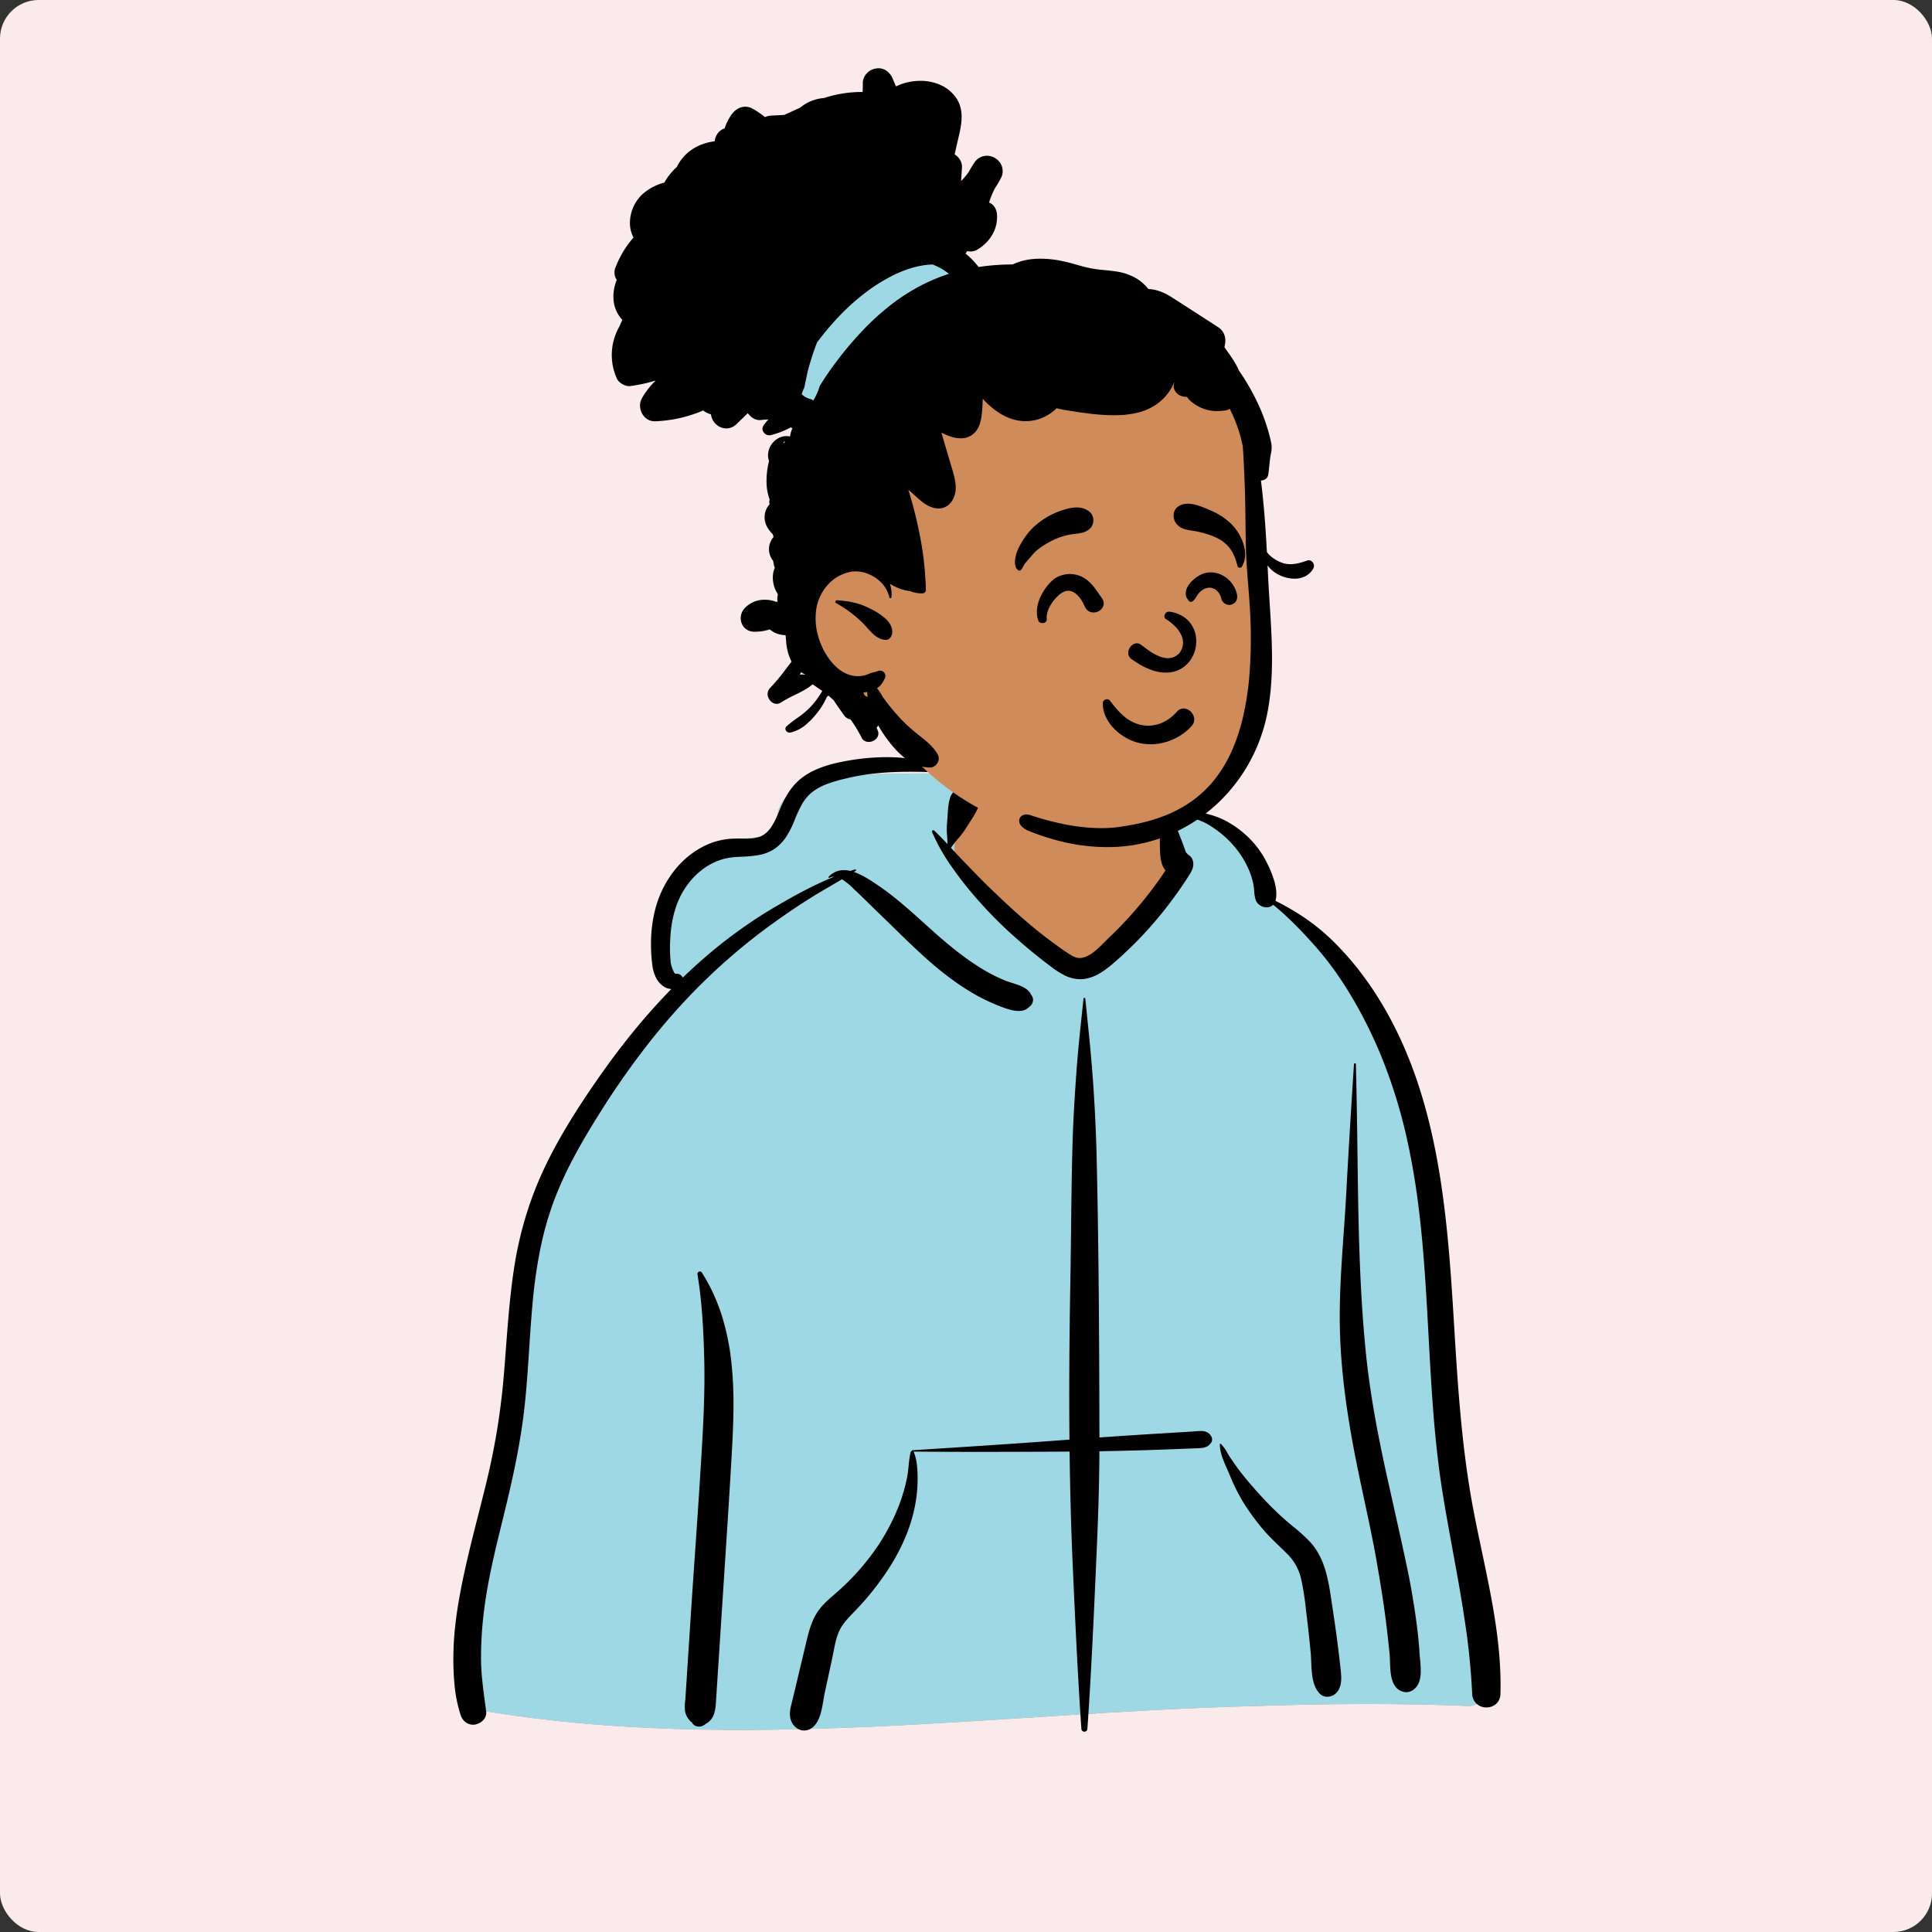 <?xml version="1.0" standalone="no"?>
<svg viewBox="-350 -150 1500 1500" style="width: 390px; height: 390px; justify-content: center; align-self: center; transform: scale(1, 1);" xmlns="http://www.w3.org/2000/svg"><rect x="-350" y="-150" width="1500" height="1500" fill="#333333" stroke="none"/><rect x="-350" y="-150" width="100%" height="100%" fill="#fbeaeb" rx="30"></rect><g transform="rotate(0 408.507 590.259)"><g id="body_Hoodie" data-name="body/Hoodie" transform="translate(0 459)"><path id="_Skin" data-name="✋ Skin" d="M778.244,749.543c19.326-.933,11.553-34.738,10.166-47.153-15.3-45.344-11.7-94.816-17.722-142.344-3.749-44.368-8.566-88.6-12.618-132.932-7.958-89.994-65.1-273.2-130.32-302.661-8.215-36.046-42.146-69.694-85.076-69.694C513.394,20.1,478.151-4.293,432.948.632c-18.68.85-36.8,20.662-54.695,24.488-10.022,1.382-98.962-2.175-116.778,8.406-12.41,6.372-23.613,18.147-19.964,33.138,5.822,18.162-12.271-1.49-50.014,17.895-76.963,46.223-30.973,108.06-28.935,109.976C114.534,261.358,72.555,315.57,53.132,397.247,40.544,457.886,41.961,520.485,31.414,581.435,27.69,602.569,21.977,622.98,15.8,643.5c-6.7,26.859-9.958,93.8-13.651,94.4-6.727,1.671,3.888,15.483,11.016,15.494,197.624,32.781,398.362,1.358,597.048-3.776C666.2,747.675,722.254,747.226,778.244,749.543Z" transform="translate(12.504 -34)" fill="#d08b5b"></path><path id="_Jacket" data-name="🧥 Jacket" d="M378.5,64.457c0,21.032,73.03,99.184,98.234,94.028q25.2-5.156,76.16-67.249V64.457L545.558,35.3c41.56,1.465,74.161,34.409,82.191,69.643,64.563,29.169,121.219,209.019,130.067,299.934l.253,2.728c4.052,44.334,8.869,88.564,12.618,132.932,6.018,47.528,2.421,97,17.722,142.344l.091.77c1.6,12.984,8.683,45.469-10.257,46.383-55.99-2.317-112.043-1.868-168.036.079-198.686,5.134-399.424,36.557-597.048,3.776C6.032,733.882-4.583,720.07,2.144,718.4,5.837,717.8,9.1,650.857,15.8,624l1.272-4.245c5.689-19.1,10.88-38.147,14.347-57.823,10.547-60.95,9.13-123.549,21.718-184.188,19.423-81.677,61.4-135.889,109.43-202.712-2.038-1.916-48.028-63.752,28.935-109.976,37.743-19.385,55.836.267,50.014-17.9-3.649-14.991,7.554-26.766,19.964-33.138C279.291,3.44,368.231,7,378.253,5.615A53.6,53.6,0,0,0,392.27,0l-.814,2.71Q378.5,46.129,378.5,64.457Z" transform="translate(12.504 -14.495)" fill="#9fd8e5"></path><path id="_Ink" data-name="🖍 Ink" d="M489.923,756.62a2.312,2.312,0,0,1-2.344-2.262c-2.9-42.141-4.793-84.108-6.62-124.693l0-.039c-1.3-28.844-2.125-58.437-2.525-90.472-.544,0-1.1.009-1.633.014h-.079c-.79.007-1.608.015-2.412.018-21.611.094-43.954.192-65.926.192-18.81,0-35.54-.071-51.146-.218l.01.009a.977.977,0,0,1,.162.247c2.792,6.59,3.1,14.986,3.024,22.33a110.352,110.352,0,0,1-3.073,24.292,127.572,127.572,0,0,1-6.955,20.859,156.4,156.4,0,0,1-10.19,19.6,215.18,215.18,0,0,1-26.985,34.9l-.65.689c-.692.732-1.414,1.479-2.113,2.2l-.033.034c-4.11,4.253-8.361,8.65-10.81,14.018-2.341,5.129-3.468,10.961-4.559,16.6-.276,1.426-.56,2.9-.857,4.317l-.17.8-5.678,26.226c-.385,1.778-.708,3.712-1.05,5.759-1.253,7.5-2.673,16-7.86,20.73a10.5,10.5,0,0,1-7.1,2.936c-4.313,0-8.276-2.934-10.1-7.476-1.923-4.79-.6-9.924.684-14.889l0-.007c.218-.845.443-1.718.644-2.56l10.491-44.1c1.768-7.374,3.659-14.52,7.328-20.891,3.8-6.592,9.257-11.292,15.036-16.268l.063-.054a191.116,191.116,0,0,0,15.448-14.892,182.332,182.332,0,0,0,13.638-16.562,159.839,159.839,0,0,0,20.559-37.558,135.328,135.328,0,0,0,5.995-20.622c.652-3.2.992-6.515,1.32-9.716a92.537,92.537,0,0,1,1.463-10.373,1.28,1.28,0,0,1,.922-.9.564.564,0,0,1,.059-.49.51.51,0,0,1,.406-.226l31.918-2.051c27.254-1.758,56.425-3.683,85.089-5.852l5.009-.362c-.356-36.713-.137-76.214.668-120.758.25-13.856.411-27.947.566-41.573v-.057c.258-22.66.526-46.092,1.211-69.132.563-18.876,1.79-37.532,3.033-54.882,1.049-14.631,2.617-29.42,4.135-43.723.421-3.967.856-8.069,1.279-12.157a.7.7,0,0,1,1.406,0l1.395,13.469c1.544,14.958,3.294,32.344,4.517,49.395,1.482,20.683,2.472,41.5,2.941,61.869,1.724,74.713,2,150.6,2.13,215.867,9.478-.657,19.3-1.313,29.2-1.951,5.856-.378,12.154-.772,19.82-1.238l16.847-1.021,6.936-.426c.65-.04,1.326-.1,1.98-.156h.008c1.253-.109,2.548-.221,3.8-.221,2.368,0,5.361.348,7.5,3.059,1.545,1.956,1.817,4.068.747,5.794-2.635,4.251-6.555,4.391-11.093,4.553l-.054,0-.908.034c-4.6.186-9.267.371-13.872.548-8.77.341-19.16.729-29.729,1.026-10.465.294-20.961.532-31.2.706-.105,30.326-1.347,60.377-2.722,91.057l-.615,13.655c-1.857,41.238-3.587,75.855-5.993,110.761A2.313,2.313,0,0,1,489.923,756.62Zm-299.2-3.946a6.222,6.222,0,0,1-5.53-3.115l.7.462a1.127,1.127,0,0,0,.213.12c.013-.032-.709-.582-2.271-1.73l-1.683-2.177a13.62,13.62,0,0,1-2.317-5.83,33.884,33.884,0,0,1,.138-7.83c.084-.9.171-1.819.229-2.7l3.864-59.612c1.11-17.117,2.3-34.433,3.456-51.178,1.982-28.784,4.031-58.547,5.7-87.862,1.094-19.208,2.13-41.938,1.51-64.889-.352-13.043-.814-23.049-1.5-32.442-.864-11.865-2.078-22.413-3.71-32.247a2.022,2.022,0,0,1,.442-1.667,1.936,1.936,0,0,1,1.45-.693,1.805,1.805,0,0,1,1.536.915,139.638,139.638,0,0,1,8.924,16.412,148.043,148.043,0,0,1,6.59,17.1,186.683,186.683,0,0,1,7.392,36.247,296.546,296.546,0,0,1,1.623,33.354c-.029,12.042-.612,24.174-1.118,33.4-1.286,23.482-2.785,46.965-4.337,70.961l-2.349,36.263-5.9,90.909a27.791,27.791,0,0,1-1.807,9.024,12.44,12.44,0,0,1-5.69,6.414,13.383,13.383,0,0,1-2.309,1.583A6.928,6.928,0,0,1,190.724,752.674ZM15.274,751.2a9.532,9.532,0,0,1-5.922-2.065A11.114,11.114,0,0,1,5.7,743.866a106.971,106.971,0,0,1-4.75-23.005,204.335,204.335,0,0,1-.93-23.554C.156,683.232,1.74,668.36,5,650.506c3.8-20.789,9.094-41.623,14.215-61.771l0-.008.009-.033c2.363-9.3,4.806-18.908,7.069-28.388,3.14-13.156,5.81-26.551,7.935-39.812,2.119-13.223,3.771-26.781,4.911-40.3.584-6.92,1.119-13.962,1.636-20.773l0-.057c1.584-20.857,3.222-42.425,6.483-63.47a287.058,287.058,0,0,1,9.275-40.442A277.026,277.026,0,0,1,71.7,316.836c12.087-25.065,27.314-48.08,39.23-65.33,9.029-13.069,18.328-25.521,27.641-37.009,9.934-12.254,20.24-23.854,30.633-34.479a11.889,11.889,0,0,1-5.738-1.844,17.369,17.369,0,0,1-6.275-7.219,29.569,29.569,0,0,1-2.693-9.269,127,127,0,0,1-.942-22.069,105.4,105.4,0,0,1,3.261-21.826A81.276,81.276,0,0,1,172.75,86.531a70.167,70.167,0,0,1,12.766-11.956,64.411,64.411,0,0,1,15.644-8.314,56.982,56.982,0,0,1,18.222-3.055c.544-.014,1.123-.02,1.771-.02.956,0,1.916.014,2.844.028H224c.941.014,1.913.028,2.888.028a33.842,33.842,0,0,0,10.431-1.277c3.747-1.232,6.931-3.886,9.733-8.116A70.9,70.9,0,0,0,252.9,41.966c.233-.56.453-1.09.677-1.623l.156-.37a74.515,74.515,0,0,1,7.576-14.165,44.2,44.2,0,0,1,11.37-11.278C283.26,7.323,296.633,4.361,307.1,2.586l.754-.127A174.615,174.615,0,0,1,336.325,0C356.316,0,374,3.979,388.875,11.827a.22.22,0,0,1,.105.256.224.224,0,0,1-.213.18h-.011l-7.941-.317c-9.588-.376-17.63-.626-25.718-.626-9.124,0-17.2.335-24.683,1.024A172.62,172.62,0,0,0,305.9,16.285l-2.531.61a108.353,108.353,0,0,0-13.331,3.964A42.947,42.947,0,0,0,278.02,27.6a33.7,33.7,0,0,0-7.889,9.886,107.757,107.757,0,0,0-5.31,11.628l-.309.755-.437,1.054a62.661,62.661,0,0,1-5.916,11.251,33.445,33.445,0,0,1-8.883,9.035,32.164,32.164,0,0,1-12.269,4.823,97.534,97.534,0,0,1-13.18,1.273h-.01c-2.008.1-4.085.209-6.107.371a44.5,44.5,0,0,0-13.552,3.3,49.937,49.937,0,0,0-11.843,7.04,57.439,57.439,0,0,0-9.727,9.917,61.72,61.72,0,0,0-7.2,11.934c-4.256,9.278-6.639,20.33-7.082,32.848a103.729,103.729,0,0,0,.527,17.251,27.156,27.156,0,0,0,1.445,4.787c.5,1.288,1.453,3.447,2.128,3.447l.041,0a5.944,5.944,0,0,1,.814-.056,5.1,5.1,0,0,1,4.82,3.049c6.4-6.185,12.9-12.094,19.323-17.561a371.648,371.648,0,0,1,53.146-37.842c13.111-7.667,28.722-16.39,45.088-22.953l-.177,0a7.449,7.449,0,0,0-3.469.836.518.518,0,0,1-.731-.261.493.493,0,0,1,.107-.547A16.617,16.617,0,0,1,297,88.9a15.877,15.877,0,0,1,6.136-1.181,22.249,22.249,0,0,1,5.009.612c1.367-.435,2.616-.817,3.817-1.166a.607.607,0,0,1,.169-.025.521.521,0,0,1,.5.394.577.577,0,0,1-.233.66l-1.462.933c6.453,2.162,12.756,6.376,17.821,9.762l.094.063c13.155,8.792,25.075,19.535,36.6,29.923l.053.047c1.159,1.045,2.358,2.126,3.539,3.186l2.353,2.107c10.895,9.729,22.8,19.879,36,28.2a127.213,127.213,0,0,0,21.345,11.155c1.452.572,3.1,1.091,4.836,1.641,5.935,1.875,12.661,4,14.979,9.23A6.136,6.136,0,0,1,450,189.261a7.017,7.017,0,0,1-3.011,4.723c-1.851,2.037-4.546,3.07-8.011,3.07-4.5,0-9.412-1.65-14.047-3.433a149.034,149.034,0,0,1-21.866-10.5c-12.1-7.107-24.438-16.392-37.706-28.385-8.073-7.3-15.974-15.027-23.614-22.5-3.867-3.783-7.863-7.692-11.852-11.517-2.482-2.379-4.977-4.826-7.39-7.192-2.569-2.519-5.225-5.123-7.876-7.658l-2.579-2.442c-.392-.367-.807-.765-1.247-1.185a51.6,51.6,0,0,0-9.1-7.421c-2.885,1.721-5.823,3.436-8.664,5.094-4.595,2.682-9.342,5.453-13.941,8.292-9.319,5.753-19.274,12.432-30.435,20.419a465.837,465.837,0,0,0-54.1,45.461c-7.551,7.373-15.06,15.237-22.316,23.373-7,7.849-13.971,16.181-20.719,24.766a626.729,626.729,0,0,0-37.115,52.868l-1.745,2.777c-7.655,12.23-13.6,22.367-18.693,31.9A287.072,287.072,0,0,0,78.51,343.316a248.175,248.175,0,0,0-11.089,38.9,376.979,376.979,0,0,0-5.773,40.067c-1.161,12.282-1.981,24.795-2.775,36.9-.934,14.244-1.9,28.972-3.426,43.411-1.353,12.8-3.38,26.112-6.2,40.7-2.3,11.922-5.127,24.7-8.891,40.211l-1.547,6.339q-.464,1.891-.928,3.782l-.057.232,0,.008c-5.463,22.241-11.111,45.24-13.96,68.377A284.264,284.264,0,0,0,21.5,701.8c.18,10.858,1.636,21.722,3.044,32.229l.008.059c.312,2.326.634,4.732.938,7.1a7.991,7.991,0,0,1-2.466,6.586,11.483,11.483,0,0,1-6.272,3.313A10.029,10.029,0,0,1,15.274,751.2Zm786.81-13.4a11.4,11.4,0,0,1-7.438-2.652,10.743,10.743,0,0,1-3.64-7.939,544.545,544.545,0,0,0-5.659-56.154c-2.744-18.573-6.19-37.36-9.523-55.528l0-.016c-2.674-14.578-5.439-29.652-7.834-44.567-2.9-18.067-5.2-37.938-7.035-60.747-1.635-20.335-2.756-41.077-3.839-61.137v-.012c-1.385-25.637-2.817-52.148-5.338-78.074-1.356-13.952-2.911-26.628-4.753-38.754-2.067-13.608-4.44-26.175-7.253-38.42a405.144,405.144,0,0,0-15.774-52.45,352.635,352.635,0,0,0-23.22-49.58c-4.684-8.227-9.545-15.98-14.449-23.041A233.159,233.159,0,0,0,669.592,147.3c-8.481-9.588-19.908-21.97-33.1-32.7a7.152,7.152,0,0,1-5.125,2,9.377,9.377,0,0,1-5.036-1.507,8.411,8.411,0,0,1-3.4-4.231,28.3,28.3,0,0,1-1.2-7.172,40.085,40.085,0,0,0-.663-5.267,61.757,61.757,0,0,0-3.47-11.026A72.449,72.449,0,0,0,605.043,67.86a78.919,78.919,0,0,0-8.885-8.493,84.036,84.036,0,0,0-10.068-7.041c-4.458-2.66-9.269-4.185-13.922-5.66-2.819-.894-5.735-1.818-8.569-2.99a.307.307,0,0,1-.2-.288.276.276,0,0,1,.2-.254,24.569,24.569,0,0,1,8.043-1.232c6.269,0,12.989,1.833,18.143,3.43A61.1,61.1,0,0,1,602.478,51a78.362,78.362,0,0,1,11.315,8.109,72.837,72.837,0,0,1,10.055,10.522,71.943,71.943,0,0,1,7.75,12.32l.412.84a82.282,82.282,0,0,1,5.442,13.738c1.548,5.55,1.884,10.373,1,14.336-.057.254-.123.5-.2.73a186.541,186.541,0,0,1,23.133,13.467,159.012,159.012,0,0,1,20.77,16.958,228.6,228.6,0,0,1,20.919,23.4,259.671,259.671,0,0,1,17.715,25.917,290.361,290.361,0,0,1,14.493,27.453c4.194,9.076,8.085,18.692,11.564,28.581,3.3,9.368,6.331,19.29,9.021,29.49,2.523,9.568,4.832,19.722,6.862,30.18,3.6,18.524,6.471,38.658,8.791,61.552,2.151,21.235,3.568,42.195,4.779,61.681l1.263,20.677c1.532,24.864,2.979,45.747,5.062,66.843,2.431,24.619,5.463,46.333,9.271,66.381l.61,3.18c1.873,9.662,3.952,19.508,5.962,29.031l0,.016c3.8,18.012,7.733,36.637,10.514,55.091,1.5,9.94,2.55,19.023,3.215,27.769a268.448,268.448,0,0,1,.744,27.944,10.593,10.593,0,0,1-3.5,7.948A11.156,11.156,0,0,1,802.084,737.794Zm-123.566-8.3a8.133,8.133,0,0,1-6.106-2.665c-5.644-6.087-6.045-15.942-6.4-24.636v-.011c-.1-2.458-.194-4.779-.4-6.949-.771-8.238-1.659-16.577-2.638-24.786l-.5-4.125c-.188-1.52-.373-3.071-.552-4.571a219.291,219.291,0,0,0-3.7-23.611A39.732,39.732,0,0,0,646.809,618c-1.718-1.708-3.483-3.41-5.19-5.055l-.02-.019c-4.2-4.048-8.539-8.232-12.45-12.768A177.138,177.138,0,0,1,613.3,578.555a145.638,145.638,0,0,1-10.291-20.575l-.494-1.174c-.514-1.226-1.081-2.5-1.681-3.855-2.77-6.24-5.907-13.308-5.723-19.524a.428.428,0,0,1,.721-.3,29.183,29.183,0,0,1,4.968,6.824c.544.921,1.107,1.874,1.688,2.768,2.44,3.751,5,7.415,7.608,10.89,5.374,7.161,11.457,14.006,17.23,20.336a246.38,246.38,0,0,0,17.627,17.433c2.32,2.078,4.776,4.109,7.151,6.074a128.566,128.566,0,0,1,13.017,11.81c11.8,12.875,14.343,30.192,16.806,46.94l.006.04c.167,1.136.34,2.31.512,3.458l.292,1.921c1.571,10.194,3.048,20.853,4.391,31.679v.011c.589,4.753,1.258,10.141,1.792,15.444l.159,1.634a37.57,37.57,0,0,1,.106,7.533,15.676,15.676,0,0,1-2.418,7.055,10.109,10.109,0,0,1-3.619,3.3A9.766,9.766,0,0,1,678.517,729.494Zm61.184-3.555a10.812,10.812,0,0,1-8.752-5.007c-3.3-4.727-3.553-12.216-3.779-18.824-.08-2.357-.156-4.584-.361-6.576-.941-9.136-1.771-16.542-2.61-23.307-1.9-15.348-4.453-30.816-6.922-45.244-2.9-16.96-6.578-34.087-10.131-50.65-3-14-6.106-28.466-8.732-42.77-6.824-37.163-10.076-67.933-10.232-96.836-.119-22.344,1.477-45.026,3.02-66.962v-.006c.726-10.317,1.477-20.986,2.039-31.5,1.64-30.635,3.6-63.3,5.984-99.875a.75.75,0,0,1,.77-.724.707.707,0,0,1,.73.724c.167,7.691.33,15.445.522,24.721.315,15.171.516,30.605.711,45.531v.015c.329,25.2.669,51.26,1.563,76.873,1,28.723,2.61,53.817,4.916,76.716,1.482,14.712,3.6,29.922,6.479,46.5,2.408,13.867,5.4,28.933,9.144,46.059,1.667,7.621,3.4,15.333,5.067,22.791l.016.072c1.769,7.895,3.6,16.058,5.352,24.1.615,2.819,1.249,5.692,1.862,8.47l.071.323c2.689,12.18,5.47,24.774,7.6,37.23,2.337,13.646,4.872,29.753,5.96,45.75l.129,2c.085,1.407.23,2.932.384,4.546a82.836,82.836,0,0,1,.547,10.776c-.158,4.1-.953,7.248-2.43,9.626C746.468,723.949,743.216,725.938,739.7,725.938ZM486.637,172.392a27.284,27.284,0,0,1-11.867-2.885,64.852,64.852,0,0,1-10.6-6.7l-.773-.582c-7.848-5.941-14.886-11.612-21.518-17.338a338.668,338.668,0,0,1-39.751-39.919,276.8,276.8,0,0,1-16.889-22.287,146.822,146.822,0,0,1-13.53-24.432,1.158,1.158,0,0,1,.095-1.1.99.99,0,0,1,.814-.466,1.033,1.033,0,0,1,.711.313c3.755,3.573,7.284,7.287,10.242,10.45.039-2.172-.107-4.389-.247-6.534a56.109,56.109,0,0,1-.09-9.328c.2-1.924.321-3.95.44-5.909.285-4.664.579-9.486,1.87-13.83a11.832,11.832,0,0,1,11.225-8.475,11.287,11.287,0,0,1,2.989.4,12.412,12.412,0,0,1,7.408,6.287,9.772,9.772,0,0,1,.661,7.928c-1.751,4.652-4.5,8.875-7.168,12.959l0,.006c-.985,1.511-2,3.073-2.958,4.636a62.452,62.452,0,0,1-5.835,7.661,65.748,65.748,0,0,0-5.522,7.165l3.666,3.952c1.624,1.745,3.552,3.806,5.534,5.858l6.395,6.624c4.746,4.905,9.866,10.146,15.144,15.237,9.052,8.731,16.169,15.337,23.076,21.42,8.562,7.54,16.555,14.032,24.438,19.846,3.51,2.588,7.6,5.579,11.757,8.332l1.492.988c2.434,1.594,5.29,3.3,8.371,3.3.252,0,.506-.012.755-.034,6.872-.631,13.219-6.987,18.319-12.1.9-.9,1.741-1.743,2.56-2.532l.29-.277a310.9,310.9,0,0,0,37.546-42.689c2.376-3.286,4.726-6.685,7.182-10.39-4.343-5.073-4.337-14.085-4.332-21.326v-.014c0-1.718,0-3.341-.054-4.794-.2-5.023-.223-10.128-.248-15.065l-.005-.993-.014-1.08-.008-.388c-.067-3.347-.13-6.508,2.035-9.254a.387.387,0,0,1,.314-.133.566.566,0,0,1,.255.06c2.835,1.485,3.855,3.869,5.036,6.63l.044.1q.131.305.265.616l.137.315c1.243,2.827,2.464,5.721,3.646,8.52l0,.011.041.1q.495,1.172.99,2.344c1.407,3.321,2.732,6.734,4.012,10.035l.607,1.564c.629,1.616,1.292,3.394,2.027,5.436.383,1.116.787,2.253,1.236,3.475l.1.089A10.377,10.377,0,0,1,570.4,75.7a7.256,7.256,0,0,1,3.726,4.729c1.329,4.774-1.228,8.707-3.7,12.51l-.366.563a314.442,314.442,0,0,1-35.638,45.528c-6.512,6.865-13.483,13.545-20.719,19.855l-1.261,1.092a75.241,75.241,0,0,1-10.264,7.669,32.476,32.476,0,0,1-11.894,4.471A24.615,24.615,0,0,1,486.637,172.392Z" transform="translate(2 -21.143)"></path></g><g transform="translate(225 0)"><g><g id="head_Bun_2" data-name="head/Bun 2"><path id="_Skin" data-name="✋ Skin" d="M360.5,209.076c-2.376-30.744,1.306-62.968-10.548-92.19C329.286,68.4,271.33,52.235,226.4,33.776c-18-5.319-78.569-6.062-99.645-13.1-47.7-15.932-59.1-34.914-97-4.58A41.2,41.2,0,0,0,16.434,34.6l.12.033a10.259,10.259,0,0,0,1.939,8.854C2.059,60.289-4.818,85.473,3.614,107.834c27.517,58.189,26.223,89.652,17.357,152.208-11.578,58.4,14.879,79.733,58.7,111.509-1.784,3.459-2.154,8.056.172,11.108,50.667,71.2,146.2,105.193,228.053,69.055,33.225-14.788,48.058-50.171,56.523-82.1,9.861-35.749,12.891-73.419,4.863-109.835C366.039,242.939,361.821,226.219,360.5,209.076Z" transform="translate(37 34.68)" fill="#d08b5b"></path><path id="bandana" d="M0,121.863l30.127,20.07L137.966,28.245,102.079,0S36.973,48.118,24.171,60.818,0,121.863,0,121.863Z" transform="translate(34.604 34.68)" fill="#9fd8e5"></path><path id="_Ink" data-name="🖍 Ink" d="M384.558,604.7a151.3,151.3,0,0,1-36.1-4.522,185.333,185.333,0,0,1-24.524-7.962,14.644,14.644,0,0,1-6.271-4.29,5.77,5.77,0,0,1-1.3-4.564c.459-2.4,2.717-4.009,5.618-4.009a9.491,9.491,0,0,1,3,.517,219.121,219.121,0,0,0,24.293,6.627,150.865,150.865,0,0,0,30.7,3.479,98.535,98.535,0,0,0,12.706-.788c16.34-2.136,29.921-5.723,41.52-10.965A94.54,94.54,0,0,0,452.37,567.5a88.027,88.027,0,0,0,15.72-15.39,102.812,102.812,0,0,0,12.736-20.939,145.116,145.116,0,0,0,9.216-27.368,227.9,227.9,0,0,0,5.159-34.678,370.83,370.83,0,0,0,.564-42.868c-.335-8.264-1-16.668-1.647-24.795-.75-9.451-1.525-19.22-1.783-28.825-.185-7.012-.269-14.137-.351-21.026-.122-10.288-.248-20.927-.71-31.383l-.256-5.957c-.3-7.031-.62-13.923-1.143-20.923-.192-.823-.377-1.663-.556-2.476-.408-1.856-.829-3.771-1.365-5.614a120.666,120.666,0,0,0-8.21-20.91,5.8,5.8,0,0,1-2.5,1.14,40.3,40.3,0,0,1-7.178.678,30.554,30.554,0,0,1-12.682-2.667,31.225,31.225,0,0,1-8.16-5.29,12.45,12.45,0,0,1-2.59-3.07l-.234,0a12.835,12.835,0,0,1-4.42-.748A8.63,8.63,0,0,1,438.414,252a8.533,8.533,0,0,1-2.033-3.875,6.981,6.981,0,0,1,.3-3.79l.092-.245-.221-.08a38.48,38.48,0,0,1-13.67,16.9,43.651,43.651,0,0,1-15.052,6.586,74.682,74.682,0,0,1-16.417,1.884c-.543.008-1.094.012-1.639.012-11.593,0-23.7-1.775-35.1-3.592-3.783-.6-6.667-1.167-9.35-1.84-.046.046-.092.095-.14.146-.075.08-.151.161-.23.234a34.875,34.875,0,0,1-11.082,7.205,33.419,33.419,0,0,1-12.569,2.44,35.1,35.1,0,0,1-13.949-2.925,49.467,49.467,0,0,1-10.4-6.171A72.069,72.069,0,0,1,288,256.668c-.086,3.336-.253,6.387-.51,9.329l-.112,1.228c-.567,5.9-1.683,11.92-5.969,16.013a14.693,14.693,0,0,1-10.524,4.068,25.2,25.2,0,0,1-7.552-1.28,42.307,42.307,0,0,1-7.263-3.138c.01.21.01.433.01.65,2.021,6.868,4.086,13.861,6.083,20.624l.041.14.465,1.576.474,1.588q.243.8.49,1.61l.005.017c1.43,4.684,2.909,9.527,3.341,14.5.471,5.419-1.14,10.719-4.311,14.177a11.994,11.994,0,0,1-9.043,4.009,15.7,15.7,0,0,1-4.527-.707c-5.176-1.556-9.429-5.405-13.542-9.128l-.013-.011c-.791-.716-1.538-1.392-2.3-2.057l-2.988-2.584a337.742,337.742,0,0,1,9.506,38.493,246.517,246.517,0,0,1,4.084,39.318,2.593,2.593,0,0,1-2.56,2.56c-.273.011-.552.017-.829.017a24.621,24.621,0,0,1-8.971-1.786,5.165,5.165,0,0,1-.55-.05,37.027,37.027,0,0,1-15-5.67,27.846,27.846,0,0,1,1.219,10.45.94.94,0,0,1-.939.825.7.7,0,0,1-.72-.6,24.571,24.571,0,0,0-9.549-14.372,29.43,29.43,0,0,0-7.9-4.292,25.769,25.769,0,0,0-8.694-1.564,21.987,21.987,0,0,0-4.09.378,31.57,31.57,0,0,0-17.393,9.875,36.062,36.062,0,0,0-5.718,8.342,36.606,36.606,0,0,0-3.23,9.663,49.41,49.41,0,0,0,1.4,22.392,56.585,56.585,0,0,0,4.258,10.635,51.172,51.172,0,0,0,6.205,9.283c3.485,4.127,9.234,9.3,16.83,10.51a22.1,22.1,0,0,0,3.437.27,21.011,21.011,0,0,0,5.894-.83,31.276,31.276,0,0,0,3.055-1.144l.645-.266a17.1,17.1,0,0,1,2.681-.752,14.834,14.834,0,0,0,2.859-.838,4.884,4.884,0,0,1,2.009-.444,4.127,4.127,0,0,1,3.7,6.155c-1.674,3.4-3.189,5.709-5.98,7.47a52.474,52.474,0,0,1,3.957,5.868c.484.8.866,1.426,1.113,1.761a176.756,176.756,0,0,0,12.24,14.98,127.692,127.692,0,0,0,14.6,13.41l2.182,1.723c4.969,3.941,9.367,7.664,12.878,13.326a6.683,6.683,0,0,1,.046,6.851,7.339,7.339,0,0,1-2.454,2.621,6.576,6.576,0,0,1-3.533,1.039h-.088a29,29,0,0,1-11.408-2.566,40.845,40.845,0,0,1-9.835-6.359c-6.585-5.625-11.913-13.044-15.347-18.135-1.166-1.739-2.3-3.63-3.38-5.62a12.01,12.01,0,0,1-1.27,1.7l.931,2.5a5.6,5.6,0,0,1-.612,5.368,7.429,7.429,0,0,1-2.81,2.371,8.218,8.218,0,0,1-3.64.875,6.433,6.433,0,0,1-3.15-.784,5.832,5.832,0,0,1-2.369-2.532,104.85,104.85,0,0,0-8.66-14.2,7.365,7.365,0,0,1-4.82-2.93c-.852-1.235-1.754-2.5-2.626-3.715-1.848-2.585-3.76-5.258-5.445-8.005-1.3-1.233-2.688-2.476-4.25-3.8l-.214.188-.013.011c-.343.3-.7.611-1.033.93a53.02,53.02,0,0,1-6.86,11.51l-.6.762a58.428,58.428,0,0,1-9.234,9.547,27.18,27.18,0,0,1-11.687,5.731,2.928,2.928,0,0,1-.546.051,3.353,3.353,0,0,1-3.029-2.09,2.466,2.466,0,0,1,.744-2.822,95.359,95.359,0,0,1,7.971-6.208,69.166,69.166,0,0,0,10.749-8.952,67.342,67.342,0,0,0,7.418-9.7l.492-.8c.328-.536.681-1.1,1.111-1.78-2.516-1.714-5.065-3.461-7.53-5.15-4.125,3.524-9.081,5.95-13.874,8.3a96.977,96.977,0,0,0-9.676,5.2l-.76.5a6.441,6.441,0,0,1-3.61,1.166,6.314,6.314,0,0,1-3.839-1.361,8.25,8.25,0,0,1-2.549-3.336,6.846,6.846,0,0,1,1.348-7.679A151.066,151.066,0,0,0,135.3,466.246l0,0h0c1.393-1.825,2.832-3.712,4.269-5.531a39.892,39.892,0,0,1-4.2-15.827c-.181-1.62-.327-3.283-.455-4.75v-.008h-.253a19.293,19.293,0,0,1-10.828-3.561l-1.249-.89a37.8,37.8,0,0,1-11.335,1.8c-.305,0-.613,0-.915-.012a10.592,10.592,0,0,1-5.817-1.836A10.172,10.172,0,0,1,101,431.341a10.966,10.966,0,0,1-.805-5.96,11.436,11.436,0,0,1,2.707-5.873,20.973,20.973,0,0,1,16.013-6.867,24.221,24.221,0,0,1,9.016,1.737c.264-.137.548-.289.82-.44a9.69,9.69,0,0,1,.144-4.975l-.132-.894a23.11,23.11,0,0,1-3.517-9.478,21.892,21.892,0,0,1,.336-8.057,13.655,13.655,0,0,1,.624-1.825c.117-.3.238-.6.348-.911a17.687,17.687,0,0,1-1.207-5.292c-.175-.208-.377-.453-.562-.712a14.309,14.309,0,0,1-2.727-9.227,14.529,14.529,0,0,1,3.367-8.391c.019-.314.048-.617.086-.9-.228-.511-.443-1.044-.639-1.582-4.62-4.661-6.642-9.38-6.183-14.427a15.02,15.02,0,0,1,3.85-8.815,5,5,0,0,1,.044-3.495,41.794,41.794,0,0,1-2.455-14.627,65.272,65.272,0,0,1,1.932-15.43,13.613,13.613,0,0,1-.761-4.981,15.284,15.284,0,0,1,4.407-9.958,14.885,14.885,0,0,1,4.5-3.174,13.081,13.081,0,0,1,5.421-1.188h.149a13.09,13.09,0,0,1,2.629.306l.012-.179a20.187,20.187,0,0,1,1.82-6.206,3.936,3.936,0,0,1-1.218-.7,68.672,68.672,0,0,1-15.629,6.015,4.744,4.744,0,0,1-1.15.142,5.5,5.5,0,0,1-4.693-2.873,4.379,4.379,0,0,1,.2-4.614,33.7,33.7,0,0,1,3.821-4.765,49.085,49.085,0,0,0-5.969.4,7.022,7.022,0,0,1-.9.057,9.768,9.768,0,0,1-5.01-1.549,13.9,13.9,0,0,1-4.1-3.849c-2.92,2.84-5.888,5.706-8.758,8.479l-.023.022a11.229,11.229,0,0,1-7.9,3.34,11.746,11.746,0,0,1-7.793-3.052,12.593,12.593,0,0,1-4.107-7.868,16.681,16.681,0,0,1-6.08-3.02,101.7,101.7,0,0,1-18.141,5.906,106.962,106.962,0,0,1-19.019,2.494c-.158.006-.318.01-.474.01a10.576,10.576,0,0,1-5.681-1.612,11.836,11.836,0,0,1-3.925-4.1,12.93,12.93,0,0,1-1.745-6.036,11.786,11.786,0,0,1,1.5-6.24,60.041,60.041,0,0,1,10.65-13.66,124.923,124.923,0,0,1-19.879,4.3,6.158,6.158,0,0,1-.811.052,11.064,11.064,0,0,1-5.592-1.813,10.076,10.076,0,0,1-3.927-4.159,44.41,44.41,0,0,1,1.33-39.08c.2-.4.423-.8.638-1.175l0-.006.158-.28c.678-1.688,1.415-3.35,2.191-4.94A25.254,25.254,0,0,1,1.44,180.624a32.681,32.681,0,0,1,2.413-16.246,10.414,10.414,0,0,1-1.21-9.19,80.525,80.525,0,0,1,6.071-12.564,77.1,77.1,0,0,1,8.119-11.206,24.271,24.271,0,0,1-2.75-11.638,29.611,29.611,0,0,1,1.217-8.155,30.337,30.337,0,0,1,8.522-13.847,41.25,41.25,0,0,1,16.92-9,48.248,48.248,0,0,1,9.8-12.19l.011-.024c.145-.319.294-.645.459-.966A34.421,34.421,0,0,1,63.273,62.414a38,38,0,0,1,7.942-3.76,42.457,42.457,0,0,1,8.629-1.946,12.57,12.57,0,0,1,2.447-6.191,10.862,10.862,0,0,1,5.373-3.889,36.65,36.65,0,0,1,5.449-10.87,15.469,15.469,0,0,1,4.738-4.287,11.383,11.383,0,0,1,11.622,0,71.829,71.829,0,0,1,9.48,6.459,13.036,13.036,0,0,1,4.568-1.163l.432-.027,9.859-.5c2.617-1.16,5.274-2.376,7.843-3.551,1.4-.642,2.991-1.369,4.537-2.069a33.146,33.146,0,0,1,8.27-5.03,33.682,33.682,0,0,1,10.43-2.51,89.562,89.562,0,0,1,8.64-2.39,95.455,95.455,0,0,1,20.331-2.274c.277,0,.556,0,.829,0,.148-1.876.217-3.759.2-5.6l-.014-.945a11.11,11.11,0,0,1,2.986-7.816A12.588,12.588,0,0,1,205.244.138,12.261,12.261,0,0,1,207.058,0a10.751,10.751,0,0,1,6.819,2.391,14.777,14.777,0,0,1,4.372,6.018l.116.29c.68,1.753,1.449,3.507,2.35,5.36a41.636,41.636,0,0,1,9.1-3.191,43.943,43.943,0,0,1,9.731-1.1,38.111,38.111,0,0,1,16.008,3.371,30.132,30.132,0,0,1,6.817,4.35,27.876,27.876,0,0,1,5.439,6.247,23.286,23.286,0,0,1,3.123,7.575,30.6,30.6,0,0,1,.635,7.956c-.217,5.38-1.52,10.853-2.781,16.145-.3,1.244-.6,2.531-.887,3.784l-1.72,7.629a13.051,13.051,0,0,1,4.148,4.236,10.274,10.274,0,0,1,1.566,5.592l-.014.3-.7,10.64a55.343,55.343,0,0,0,6.06-7.31c1.275-2.335,2.637-4.6,4.05-6.72a11.772,11.772,0,0,1,9.916-5.655,12.673,12.673,0,0,1,10.6,5.953,11.663,11.663,0,0,1,.123,11.763,72,72,0,0,1-4.5,7.581,67.366,67.366,0,0,0-4.51,11.01c3.667,1.6,5.913,5.071,6.16,9.53a28.151,28.151,0,0,1-.715,8.134,27.567,27.567,0,0,1-2.9,7.275,30.478,30.478,0,0,1-4.794,6.263,35.712,35.712,0,0,1-6.4,5.1,10.808,10.808,0,0,1-5.8,1.747,10.276,10.276,0,0,1-2.48-.307c-.425.573-.908,1.224-1.36,1.87a60.338,60.338,0,0,1,10.12,10.45,182.965,182.965,0,0,1,26.56-1.96c6.055-2.966,13.3-4.47,21.52-4.47a83.408,83.408,0,0,1,13.951,1.261,139.372,139.372,0,0,1,14,3.4l.005,0c2.639.739,5.369,1.5,8.078,2.159a104.707,104.707,0,0,0,14.111,2.083c3.1.313,6.3.636,9.44,1.147a42.336,42.336,0,0,1,13.713,4.613,32.252,32.252,0,0,1,10.376,8.887c5.54.166,11.78,2.29,17.57,5.98,7.854,5.008,15.811,10.147,23.505,15.117l.041.027c4.239,2.738,8.623,5.57,12.954,8.356,4.483,2.885,6.457,7.557,5.558,13.157l-.059.343-.409,2.22.962,1.366.84,1.184c3.5,4.926,7.117,10.019,9.347,15.39a178.445,178.445,0,0,1,12.06,20.119,146.339,146.339,0,0,1,11.471,29.4c.625,2.4,1.333,5.115,1.78,7.78a20.378,20.378,0,0,1-.432,7.615v.005c-.151.8-.308,1.633-.437,2.5-.315,2.149-.538,4.35-.754,6.477-.236,2.33-.48,4.737-.846,7.093a5.035,5.035,0,0,1-2.014,3.361,6.563,6.563,0,0,1-3.656,1.179c1,7.582,1.708,15.144,2.41,22.87,1.053,11.783,1.728,23.633,2.2,32.64,2.907,4.222,8.887,7.633,13.29,8.82a19.265,19.265,0,0,0,4.981.63c4.578,0,9.145-1.425,13.009-2.819a3.7,3.7,0,0,1,1.259-.227,3.961,3.961,0,0,1,3.377,2.128,4.318,4.318,0,0,1,.125,4.3,15.175,15.175,0,0,1-6.347,6.061,18.121,18.121,0,0,1-8.238,1.83,27.149,27.149,0,0,1-11.445-2.681,24.439,24.439,0,0,1-9.481-7.629c.142,3,.3,6.049.446,9l0,.038.023.451.148,2.871c.3,5.575.663,11.286,1.015,16.81.888,13.936,1.806,28.342,1.832,42.507.014,7.633-.226,14.559-.734,21.173a188.772,188.772,0,0,1-2.723,20.93,131.439,131.439,0,0,1-14.652,40.143,129.37,129.37,0,0,1-25.957,32.5A125.413,125.413,0,0,1,433.7,594.761a122.648,122.648,0,0,1-41.217,9.707C389.87,604.621,387.2,604.7,384.558,604.7ZM198.334,484.188h0c-1.01.216-2.006.384-2.96.5l.039.094c.278.688.566,1.4.851,2.126.822.462,1.636.893,2.42,1.28a20.544,20.544,0,0,1-.35-4Zm-50.671-13.516a22.414,22.414,0,0,1,2.54.146l0-.149-.08-.027a3.6,3.6,0,0,1-.452-.175,22.158,22.158,0,0,1-2.711-1.547l-.665,1.225-.284.529-.034.064C146.538,470.694,147.106,470.672,147.663,470.672ZM134.6,289.878c-1.013.034-1.373.512-1.368.825a.248.248,0,0,0,.249.268c.11,0,.408-.067.8-.684A3.06,3.06,0,0,1,134.6,289.878ZM249.04,152.356c-9.2.242-19.142,2.9-29.552,7.887a136.73,136.73,0,0,0-25.774,16.479,175.248,175.248,0,0,0-18.349,16.992,224.706,224.706,0,0,0-16.04,19.2,208.751,208.751,0,0,0-6.651,20.3c-.79,2.9-1.4,5.874-1.99,8.749l0,.013c-.329,1.6-.669,3.259-1.037,4.889l-.32,1.4a21.979,21.979,0,0,0-1.849,4.82,14.226,14.226,0,0,0,6.792,3.757,4.211,4.211,0,0,1,2.087,1.207,44.056,44.056,0,0,0,4.994-11.1l.039-.182a229.783,229.783,0,0,1,13.1-19.167,274.425,274.425,0,0,1,20.589-24.305A197.675,197.675,0,0,1,218.8,182.068a149.777,149.777,0,0,1,20.556-13.039,143.076,143.076,0,0,1,22.394-9.432A46.935,46.935,0,0,0,249.04,152.356ZM212.754,443.809c-.106,0-.214,0-.32-.011-6.169-.422-10.373-5.131-14.439-9.684-1.454-1.628-2.827-3.165-4.291-4.526a96.218,96.218,0,0,0-19.571-14.34,1.1,1.1,0,0,1-.529-1.257,1.118,1.118,0,0,1,1-.924h.121a77.4,77.4,0,0,1,12.495,1.612,54.336,54.336,0,0,1,11.894,4.13l.691.338a56.846,56.846,0,0,1,11.977,7.517,20.123,20.123,0,0,1,4.526,5.4,10.985,10.985,0,0,1,1.376,6.48,6.774,6.774,0,0,1-1.5,3.592A4.448,4.448,0,0,1,212.754,443.809Z" transform="translate(-100 -97.001)"></path></g></g><g transform="translate(159 186)"><g><path d="M175.373 49.587C175.699 49.444 175.991 49.205 176.203 48.858C178.978 44.31 179.267 38.881 178.039 33.564C176.563 27.172 172.899 20.959 168.944 16.756C163.959 11.458 157.895 7.754 151.246 4.947C150.762 4.743 150.267 4.531 149.763 4.315C142.964 1.405 134.597 -2.01 127.865 1.471C125.161 2.87 123.673 5.204 123.256 7.75C122.814 10.453 123.597 13.41 125.462 15.722C128.557 19.559 133.339 20.353 138.087 21.047C139.602 21.268 141.106 21.486 142.53 21.823C147.429 22.982 152.604 24.436 157.104 26.724C166.253 31.376 170.54 38.59 172.747 48.285C172.837 48.678 173.037 48.999 173.3 49.241C173.575 49.493 173.921 49.658 174.285 49.719C174.651 49.781 175.032 49.737 175.373 49.587ZM58.394 19.193C55.069 22.433 51.134 22.935 47.153 23.381C44.941 23.631 43.175 23.833 41.437 24.225C36.66 25.303 31.939 26.927 27.632 29.266C23.129 31.711 18.222 34.659 14.692 38.436C13.853 39.335 13.062 40.278 12.269 41.223C11.546 42.085 10.851 42.915 10.117 43.715C9.274 44.634 8.474 45.597 7.679 46.558C7.187 47.368 7.09 47.568 6.99 47.775C6.841 48.087 6.668 48.436 6.47 48.81C6.198 49.323 5.881 49.884 5.548 50.393C4.994 51.323 4.697 51.58 4.44 51.694C4.014 51.884 3.61 51.977 3.218 51.927C2.851 51.879 2.504 51.703 2.162 51.414C0.455 49.971 -0.048 47.605 0.004 45.092C0.082 41.279 1.488 37.058 2.785 34.463C5.799 28.433 9.979 22.165 15.006 17.665C20.742 12.528 27.018 8.639 34.226 5.959C38.705 4.293 43.891 2.764 48.771 2.957C52.284 3.096 55.637 4.14 58.407 6.748C60.107 8.349 60.923 10.625 60.923 12.901C60.923 15.221 60.076 17.555 58.394 19.193ZM164.634 78.33C166.478 78.882 167.779 78.621 169.441 77.755C170.719 77.09 171.589 76.039 172.088 74.812C172.599 73.556 172.706 72.108 172.454 70.766C171.405 65.195 168.042 60.251 163.503 57.067C159.091 53.973 153.589 52.544 148.048 53.734C144.003 54.604 138.007 58.442 134.85 63.124C133.504 65.12 132.671 67.26 132.581 69.372C132.495 71.387 133.008 73.418 135.676 76.096C135.935 76.177 136.208 76.221 136.477 76.221C137.138 76.221 137.821 75.944 138.274 75.544C139.469 74.493 140.311 73.164 141.178 71.733C141.641 70.968 142.102 70.198 142.69 69.519C144.449 67.493 147.002 65.774 149.683 65.326C152.167 64.911 154.406 65.647 156.181 67.035C158.256 68.66 159.713 71.152 160.252 73.815C160.472 74.893 161.036 75.866 161.818 76.648C162.607 77.437 163.615 78.024 164.634 78.33ZM46.175 69.111C43.748 67.559 40.893 67.026 37.729 68.466C35.256 69.59 30.919 73.338 27.901 78.266C25.836 81.637 24.372 85.592 24.677 89.712C24.748 90.668 24.394 91.374 23.837 91.895C23.396 92.307 22.76 92.61 22.013 92.705C21.379 92.785 20.669 92.713 20.091 92.532C18.993 92.19 18.412 91.477 18.193 90.896C16.08 85.284 16.99 79.021 19.358 73.371C22.555 65.746 28.359 59.358 32.162 57.299C38.67 53.774 46.347 53.612 52.864 57.203C58.411 60.26 61.88 65.194 65.33 70.224C66.064 71.293 66.791 72.355 67.544 73.398C69.051 75.487 69.201 77.559 68.618 79.336C67.971 81.305 66.322 82.966 64.259 83.836C62.353 84.639 60.141 84.752 58.183 83.927C56.529 83.229 55.012 81.87 54.051 79.562C52.434 75.677 49.739 71.39 46.175 69.111ZM127.748 115.98C135.872 104.601 124.366 93.898 116.814 89.308C114.836 87.888 116.406 83.184 120.634 83.911C159.031 90.508 139.136 156.649 90.112 120.354C84.275 115.645 91.343 105.275 97.634 109.307C97.953 109.552 98.288 109.81 98.636 110.08C105.704 115.544 118.636 125.542 127.748 115.98ZM117.042 185.1C109.675 187.233 101.768 187.424 94.259 185.221C87.448 183.222 80.455 178.823 75.442 173.003C70.989 167.832 68.106 161.549 68.219 154.842C68.232 154.076 68.505 153.436 68.927 152.94C69.38 152.406 70.014 152.039 70.693 151.88C71.391 151.716 72.129 151.774 72.757 152.059C73.326 152.318 73.813 152.757 74.118 153.398C74.888 154.41 75.655 155.407 76.426 156.376C82.62 164.024 88.618 169.74 97.932 171.79C102.985 172.903 108.032 172.409 112.663 170.712C117.62 168.895 122.102 165.7 125.613 161.612C127.2 159.765 129.074 159.011 130.905 158.998C132.982 158.983 135.034 159.948 136.579 161.49C138.099 163.006 139.116 165.065 139.209 167.219C139.29 169.11 138.673 171.085 137.032 172.848C131.626 178.652 124.621 182.904 117.042 185.1Z" transform="translate(54 55.059)" fill-rule="evenodd" stroke="none"></path></g></g><g transform="translate(123 338)"></g><g transform="translate(47 241)"></g></g></g></svg>